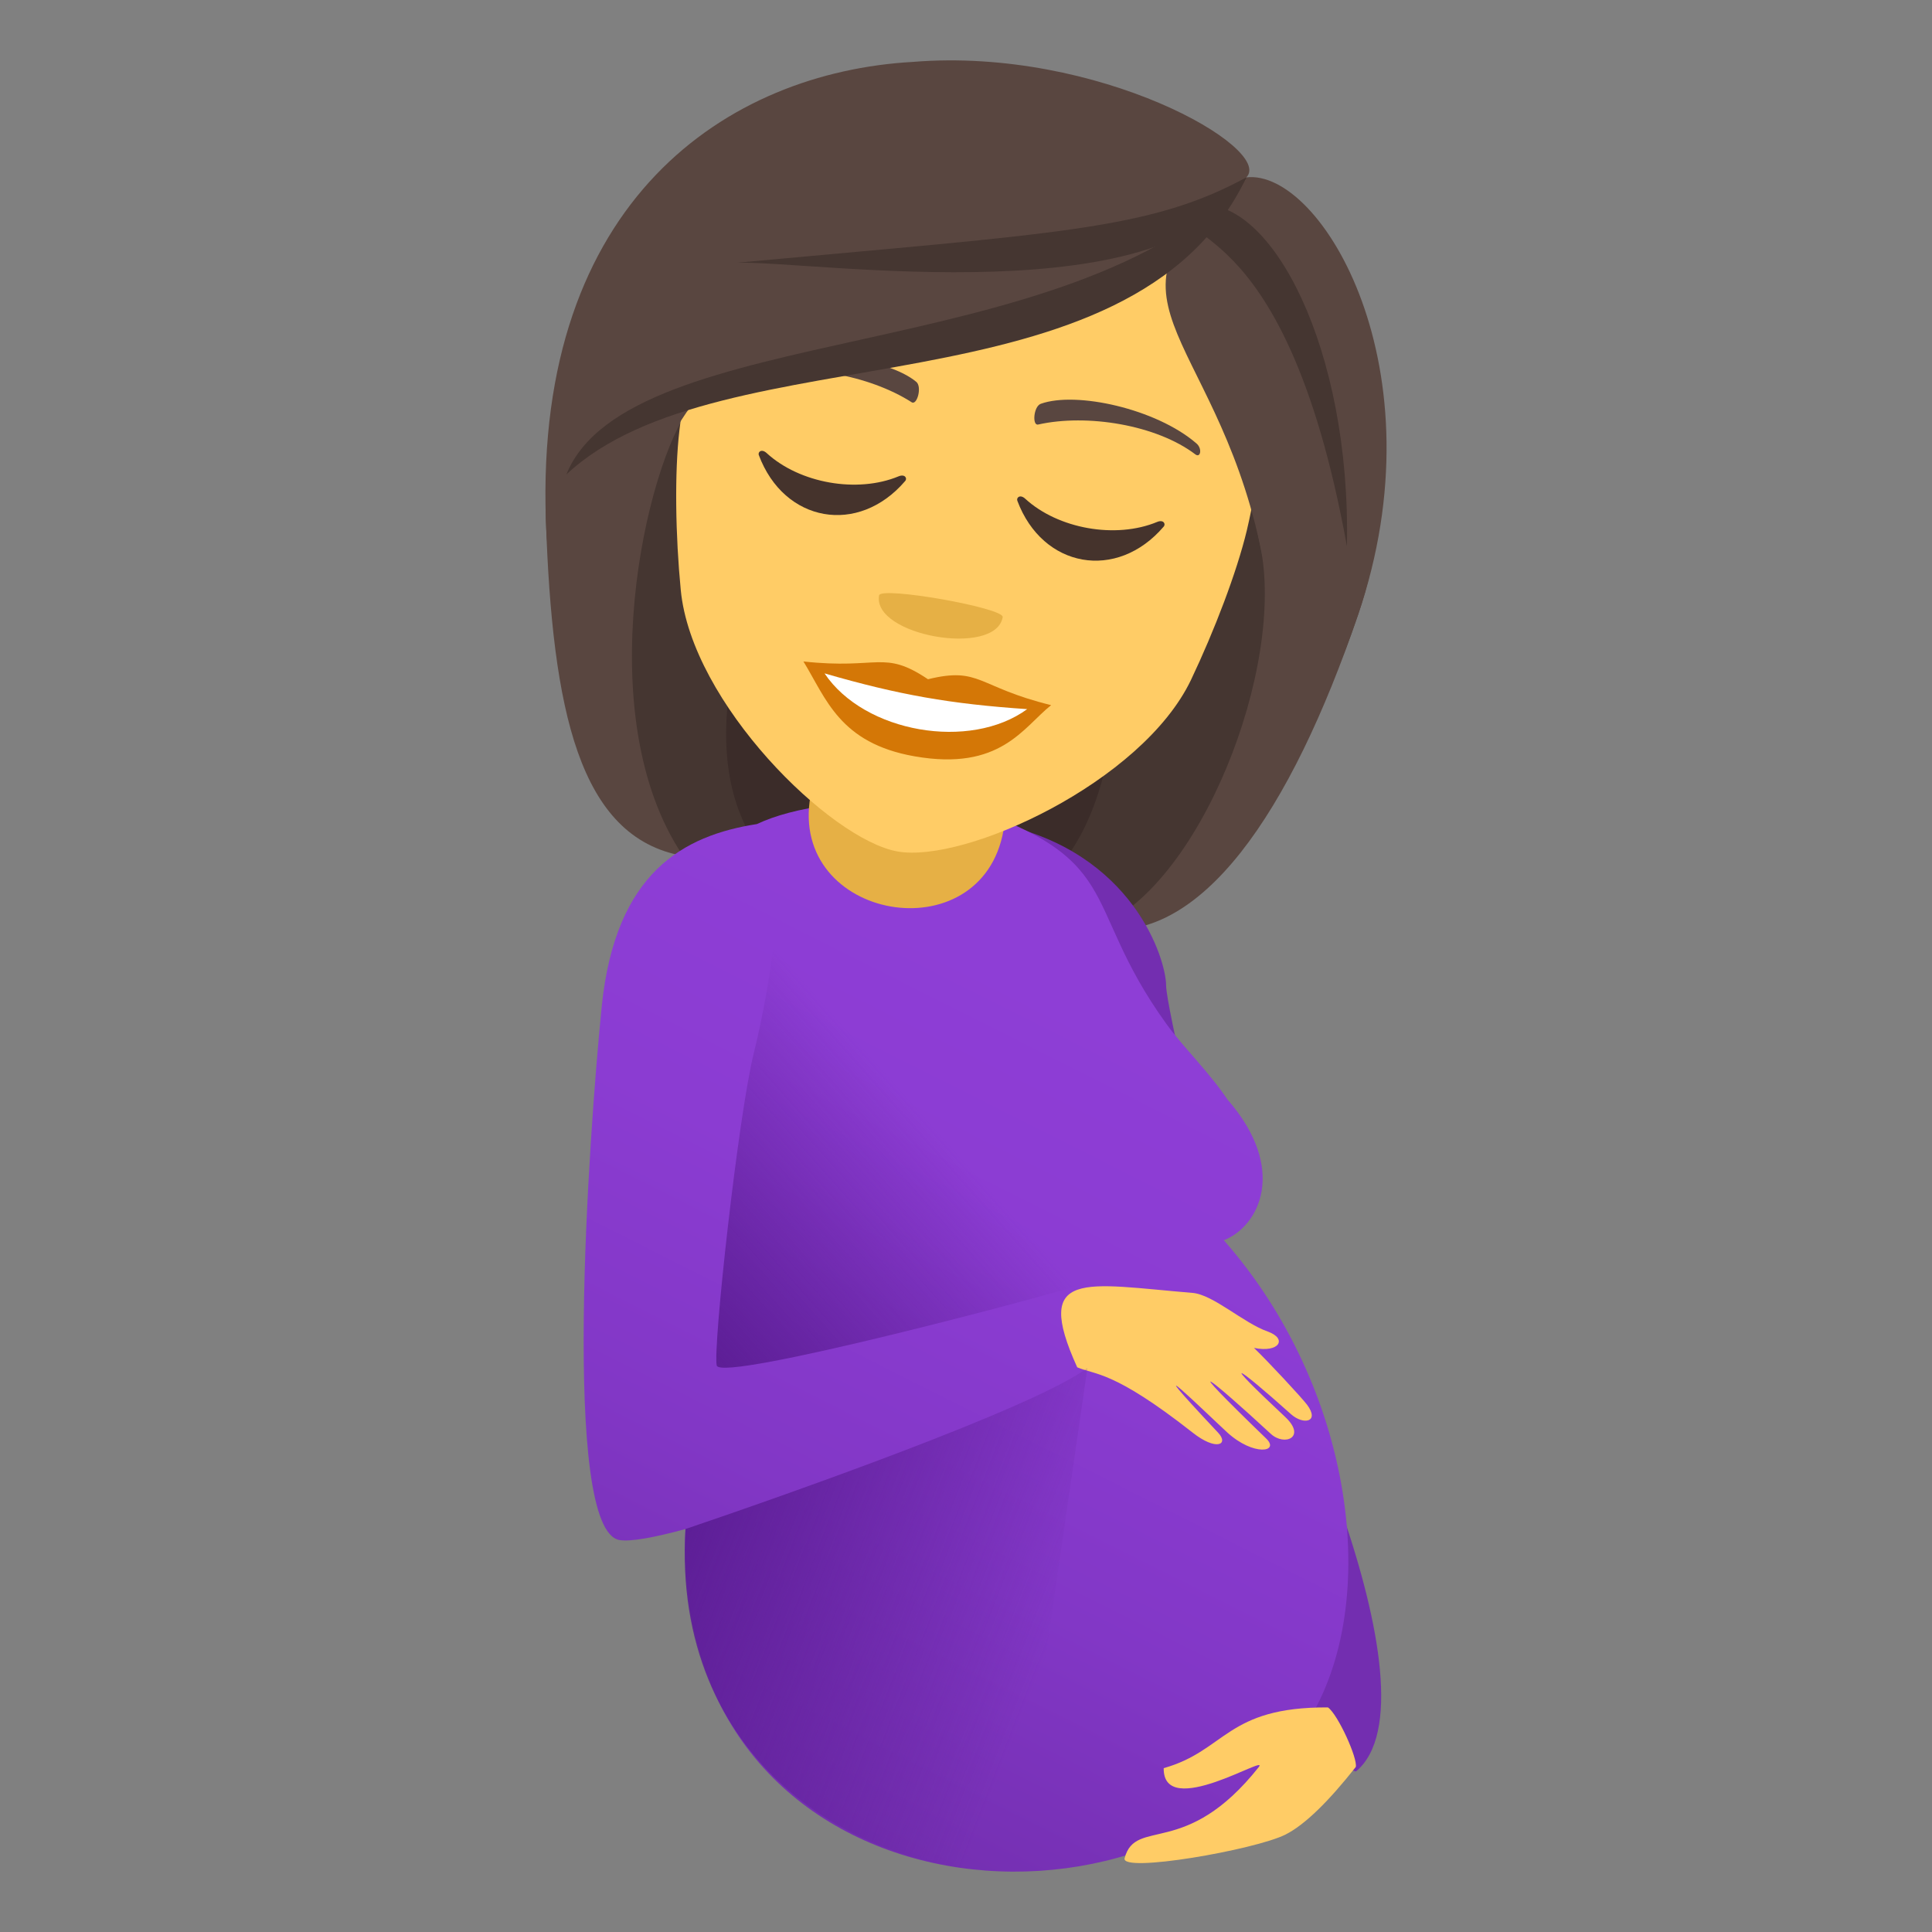<svg enable-background="new 0 0 64 64" height="64" viewBox="0 0 64 64" width="64" xmlns="http://www.w3.org/2000/svg" xmlns:xlink="http://www.w3.org/1999/xlink"><rect x="0" y="0" width="64" height="64" fill="#808080" stroke="none"/><linearGradient id="a" gradientUnits="userSpaceOnUse" x1="24.191" x2="37.108" y1="59.247" y2="33.581"><stop offset="0" stop-color="#732eb0"/><stop offset=".018" stop-color="#742fb1"/><stop offset=".349" stop-color="#8237c6"/><stop offset=".678" stop-color="#8b3cd2"/><stop offset="1" stop-color="#8e3ed6"/></linearGradient><linearGradient id="b"><stop offset="0" stop-color="#5d1e96"/><stop offset="1" stop-color="#5d1e96" stop-opacity="0"/></linearGradient><linearGradient id="c" gradientUnits="userSpaceOnUse" x1="22.606" x2="30.522" xlink:href="#b" y1="43.938" y2="36.876"/><linearGradient id="d" gradientUnits="userSpaceOnUse" x1="22.959" x2="34.961" xlink:href="#b" y1="49.498" y2="54.145"/><path d="m25.811 7.433c-8.713 20.418-8.179 20.039 2.264 21.88-5.067-5.062 9.016-20.192-2.264-21.88z" fill="#3b2c29"/><path d="m24.078 6.787c-6.469 15.541-4.075 20.245-1.451 21.566l3.176.56c-6.509-6.549 7.973-20.746-1.725-22.126z" fill="#453631"/><path d="m40.406 10.003c1.205 22.171.83 21.631-9.61 19.79 5.889-2.306-1.565-22.058 9.61-19.79z" fill="#3b2c29"/><path d="m42.255 9.992c2.696 15.647-3.623 20.479-6.012 20.762l-3.175-.56c8.286-3.498-.397-22.221 9.187-20.202z" fill="#453631"/><path d="m41.741 18.052c.873 4.014-2 11.424-5.498 12.701 3.517.62 6.522-3.866 8.742-10.378 2.784-8.138-4.796-9.482-3.244-2.323z" fill="#594640"/><path d="m18.083 17.232c.214 6.267 1.09 10.511 4.544 11.12-3.146-4.662-1.216-12.987.253-14.883 6.155-2.336-5.162-6.842-4.797 3.763z" fill="#594640"/><path d="m33.102 27.295c4.434.925 5.523 4.482 5.527 5.348.004.71 1.312 5.896 1.606 8.688 2.063 2.645 7.612 14.928 4.683 17.35-2.367-.389-15.748-32.209-11.816-31.386z" fill="#732eb0"/><path d="m40.541 41.085c1.195-.473 2.109-2.377.131-4.65.006.01.01.019.016.028-.627-.946-1.492-1.772-2.043-2.535-3.002-4.156-1.156-5.532-7.334-7.437-3.053-.048-5.018.233-6.242.809-.002 0-.004-.001-.006 0-2.402.375-4.68 1.583-5.131 6.05-.43 4.276-1.348 17.321.586 17.665.367.064 1.162-.084 2.189-.363-.504 12.883 15.529 14.484 20.609 6.391 2.485-3.958 1.526-11.075-2.775-15.958z" fill="url(#a)"/><path d="m41.992 44.108c-.809-.287-1.805-1.225-2.49-1.279-3.561-.295-5.305-.813-3.818 2.465.604.258 1.195.098 3.82 2.16.785.623 1.219.4.846.004-2.988-3.182-.334-.594.303-.008.873.799 1.758.652 1.289.201-3.027-2.924-1.869-2.025.156-.152.457.42 1.188.109.477-.559-2.25-2.105-1.641-1.736.197-.088.406.359.957.26.525-.32-.189-.248-1.285-1.428-1.758-1.881.842.174 1.119-.308.453-.543z" fill="#fc6"/><path d="m37.254 61.556c.363-1.373 2.021.039 4.445-3.021.363-.463-3.172 1.779-3.15.037 2.068-.582 2.066-2.029 5.441-2.012.332.234.99 1.691.922 1.973-.881 1.117-1.678 1.912-2.33 2.24-1.004.505-5.459 1.283-5.328.783z" fill="#fc6"/><path d="m35.639 42.603c-.598.229-11.762 3.207-11.896 2.631s.713-8.289 1.232-10.367c.271-1.092.551-2.586.699-3.958" fill="url(#c)"/><path d="m33.602 61.999c-5.391 0-11.344-3.766-10.895-11.348 3.176-1.074 11.584-4.029 13.316-5.338" fill="url(#d)"/><path d="m26.847 26.375c-.726 4.118 5.67 5.246 6.396 1.127l.753-4.272-6.396-1.127z" fill="#e6b045"/><path d="m34.071 3.614c-6.608-1.165-10.742 3.652-11.565 10.646-.164 1.407-.13 3.481.045 5.283.357 3.75 4.957 8.271 7.185 8.664 2.229.393 8.09-2.284 9.717-5.684.777-1.634 1.518-3.572 1.849-4.95 1.616-6.854-.617-12.793-7.231-13.959z" fill="#fc6"/><path d="m30.741 22.501c-1.481-.991-1.614-.314-4.126-.589.75 1.223 1.195 2.704 3.676 3.141 2.851.502 3.6-.956 4.529-1.694-2.454-.602-2.347-1.283-4.079-.858z" fill="#d47706"/><path d="m27.314 22.307c1.321 1.97 4.821 2.567 6.713 1.184-2.54-.171-4.259-.473-6.713-1.184z" fill="#fff"/><path d="m39.63 14.686c-1.334-1.15-3.983-1.728-5.149-1.311-.244.08-.295.737-.09.688 1.621-.363 3.923.012 5.208.99.173.128.235-.199.031-.367z" fill="#594640"/><path d="m25.063 12.117c1.644-.625 4.332-.261 5.287.53.202.159.029.794-.15.678-1.397-.895-3.688-1.331-5.229-.851-.21.059-.158-.268.092-.357z" fill="#594640"/><path d="m33.216 20.444c-.235 1.335-4.33.613-4.095-.722.055-.307 4.15.415 4.095.722z" fill="#e6b045"/><path d="m41.289 5.875c-5.476 3.934-1.1 5.019.452 12.178.873 4.014 1.024 8.835 3.244 2.323 2.784-8.139-1.218-14.784-3.696-14.501z" fill="#594640"/><path d="m30.234 2.051c-6.124.346-12.516 4.576-12.151 15.181.214 6.267 3.328-1.867 4.797-3.763 6.155-2.336 16.133-3.168 18.409-7.595.925-.949-4.905-4.327-11.055-3.823z" fill="#594640"/><g fill="#453631"><path d="m24.416 8.703c2.576-.065 14.507 1.792 16.873-2.828-3.205 1.745-6.222 1.844-16.873 2.828z"/><path d="m18.761 15.718c5.149-4.83 18.701-1.807 22.528-9.843-5.786 6.292-20.448 4.692-22.528 9.843z"/><path d="m39.711 6.791c-1.374 1.509 2.805-.325 4.908 11.309.133-6.561-2.5-11.558-4.908-11.309z"/></g><path d="m29.765 15.78c-1.367.567-3.276.23-4.367-.77-.166-.154-.302-.043-.26.068.837 2.235 3.298 2.669 4.848.855.078-.09-.011-.241-.221-.153z" fill="#45332c"/><path d="m38.329 17.291c-1.367.567-3.276.23-4.367-.77-.166-.154-.301-.043-.261.068.837 2.235 3.298 2.669 4.848.855.078-.091-.011-.242-.22-.153z" fill="#45332c"/></svg>